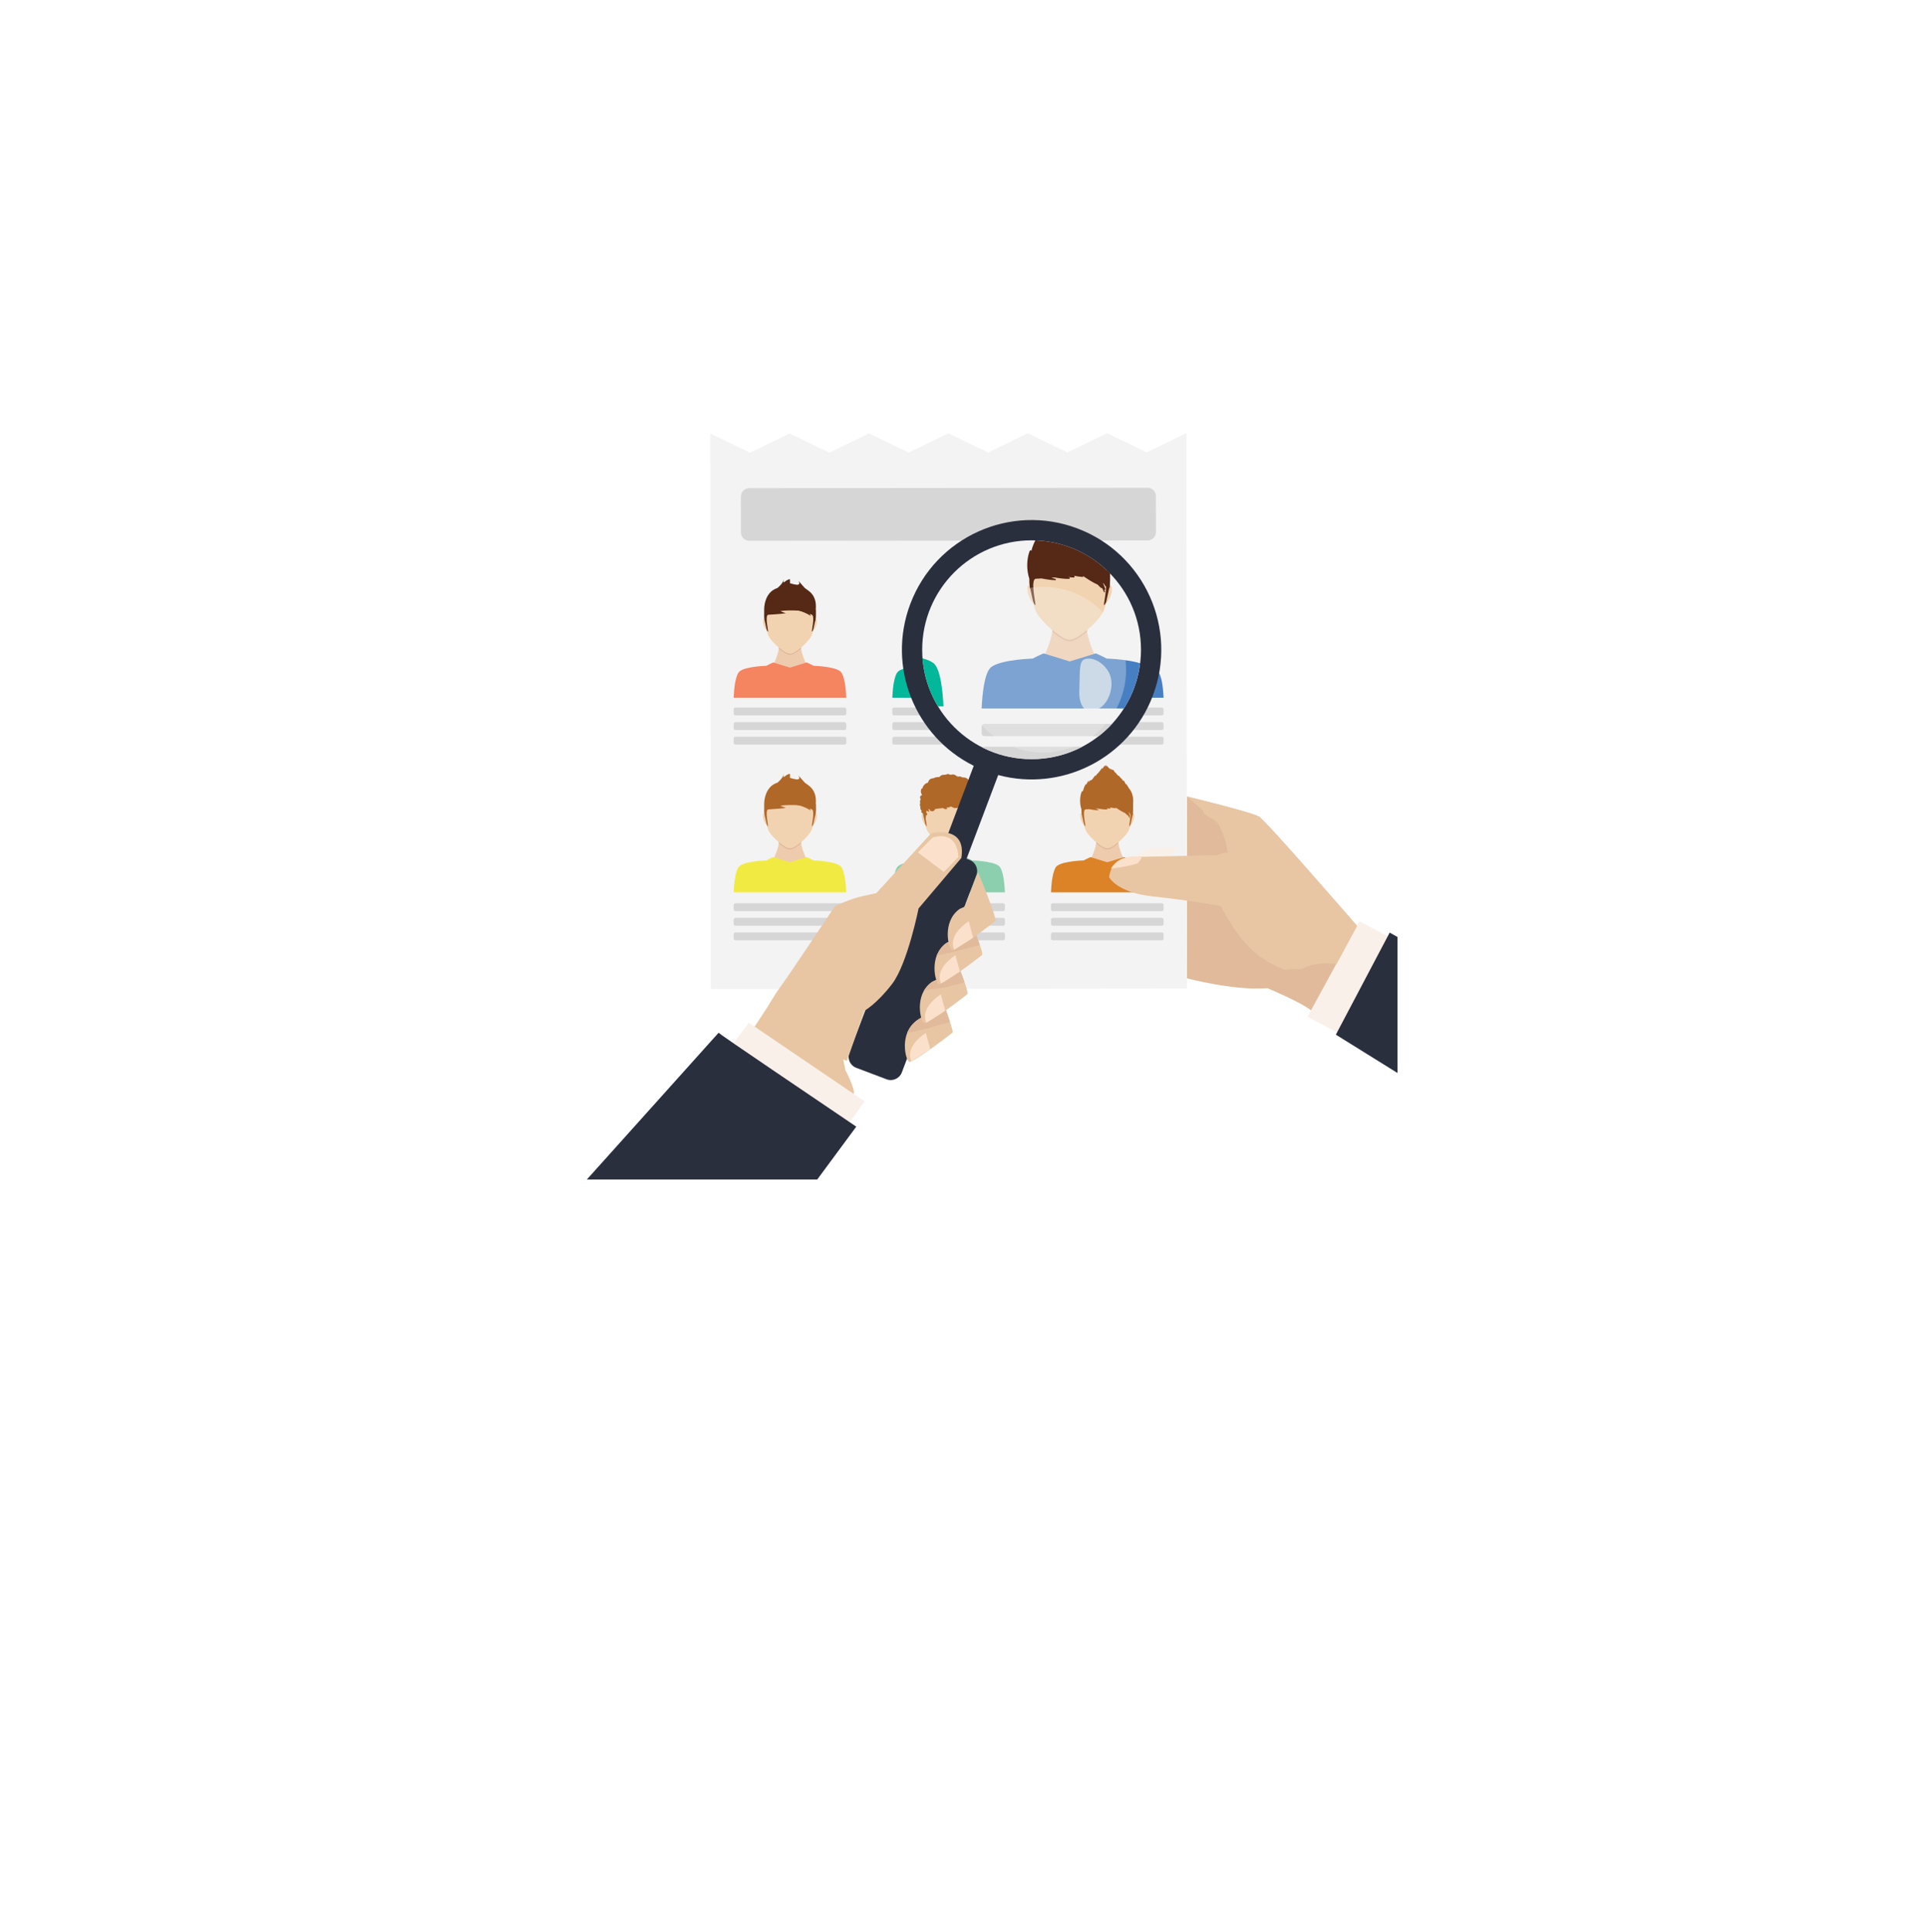 <?xml version="1.0" encoding="UTF-8" standalone="no"?>
<svg
   xmlns:dc="http://purl.org/dc/elements/1.1/"
   xmlns:cc="http://creativecommons.org/ns#"
   xmlns:rdf="http://www.w3.org/1999/02/22-rdf-syntax-ns#"
   xmlns:svg="http://www.w3.org/2000/svg"
   xmlns="http://www.w3.org/2000/svg"
   xmlns:xlink="http://www.w3.org/1999/xlink"
   xmlns:sodipodi="http://sodipodi.sourceforge.net/DTD/sodipodi-0.dtd"
   xmlns:inkscape="http://www.inkscape.org/namespaces/inkscape"
   preserveAspectRatio="xMinYMin meet"
   viewBox="0 0 124.62 124.907"
   enable-background="new 0 0 595.28 841.89"
   id="svg2"
   version="1.1"
   inkscape:version="0.91pre3 r13670"
   sodipodi:docname="descubrimiento-bw.svg">
  <sodipodi:namedview
     pagecolor="#ffffff"
     bordercolor="#666666"
     borderopacity="1"
     objecttolerance="10"
     gridtolerance="10"
     guidetolerance="10"
     inkscape:pageopacity="0"
     inkscape:pageshadow="2"
     inkscape:window-width="1366"
     inkscape:window-height="705"
     id="namedview472"
     showgrid="false"
     inkscape:zoom="1.8894059"
     inkscape:cx="53.047823"
     inkscape:cy="62.453495"
     inkscape:window-x="-8"
     inkscape:window-y="-8"
     inkscape:window-maximized="1"
     inkscape:current-layer="svg2" />
  <title
     id="title4">Disparador exploracion</title>
  <defs
     id="defs6">
    <clipPath
       id="c">
      <use
         height="100%"
         width="100%"
         xlink:href="#a"
         overflow="visible"
         id="use9" />
    </clipPath>
    <clipPath
       id="clipPath11">
      <use
         height="100%"
         width="100%"
         xlink:href="#a"
         overflow="visible"
         id="use13" />
    </clipPath>
    <clipPath
       id="clipPath15">
      <use
         height="100%"
         width="100%"
         xlink:href="#a"
         overflow="visible"
         id="use17" />
    </clipPath>
    <clipPath
       id="d">
      <use
         height="100%"
         width="100%"
         xlink:href="#b"
         overflow="visible"
         id="use20" />
    </clipPath>
    <clipPath
       id="clipPath22">
      <use
         height="100%"
         width="100%"
         xlink:href="#b"
         overflow="visible"
         id="use24" />
    </clipPath>
    <filter
       style="color-interpolation-filters:sRGB;"
       inkscape:label="Greyscale"
       id="filter8534">
      <feColorMatrix
         values="0.21 0.72 0.072 0 0 0.21 0.72 0.072 0 0 0.21 0.72 0.072 0 0 0 0 0 1 0 "
         id="feColorMatrix8536" />
    </filter>
  </defs>
  <g
     id="g26"
     style="filter:url(#filter8534)">
    <g
       transform="matrix(.157 0 0 .157 16.065 -16.188)"
       id="g28">
      <defs
         id="defs30">
        <path
           id="a"
           d="M103.533 219.087H473.32v369.788H103.534z" />
      </defs>
      <clipPath
         id="clipPath33">
        <use
           height="100%"
           width="100%"
           xlink:href="#a"
           overflow="visible"
           id="use35" />
      </clipPath>
      <path
         clip-path="url(#c)"
         d="M575.474 549.508s7.396 7.473 7.165 8.012c-.232.54-5.24 9.014-6.01 9.014-.77 0-4.237-4.622-1.772-8.513l.77-.808-.154-7.704z"
         fill="#e8c6a3"
         id="path37" />
      <path
         clip-path="url(#c)"
         d="M577.555 559.677l2.128 2.796-2.648 3.764s-2.598-1.85.52-6.56z"
         fill="#fbe1cb"
         id="path39" />
      <g
         clip-path="url(#c)"
         id="g41">
        <g
           id="g43">
          <g
             id="g45">
            <path
               d="M456.676 484.442s-37.19-43.014-40.323-44.972c-3.132-1.957-29.753-8.324-29.753-8.324v74.877s19.79 5.216 33.1 4.04c0 0 13.878 5.747 18.184 9.27l18.792-34.89z"
               fill="#e0ba9a"
               id="path47" />
            <g
               id="g49">
              <path
                 fill="#f3f3f3"
                 d="M288.318 281.566l-16.337 7.92-16.35-7.89-16.337 7.92-16.352-7.888-16.335 7.92-16.352-7.89.007 7.905.086 90.168.123 130.684 196.13-.185-.123-130.685-.086-90.167-.006-7.905-16.337 7.92-16.352-7.89-16.336 7.92-16.353-7.888-16.337 7.92z"
                 id="path51" />
              <path
                 d="M370.424 325.677l-164.128.155c-1.874.002-3.408-1.53-3.41-3.403l-.014-14.865c-.002-1.874 1.53-3.408 3.403-3.41L370.403 304c1.874-.002 3.408 1.53 3.41 3.403l.014 14.864c.002 1.874-1.53 3.408-3.403 3.41z"
                 fill="#d7d6d6"
                 id="path53" />
            </g>
            <g
               id="g55">
              <g
                 id="g57">
                <path
                   d="M292.977 369l-4.55 2.727-4.55-2.727c.262 2.39-2.033 7.338-2.033 7.338l6.583 2.676 6.583-2.676s-2.295-4.95-2.033-7.338z"
                   fill="#efcbad"
                   id="path59" />
                <path
                   d="M311.62 390.444c-.144-3.307-.66-9.43-2.503-10.887-1.348-1.065-4.31-1.63-6.813-1.928h-.003c-2.246-.268-4.12-.32-4.12-.32l-1.223-.628-1.64-.747-6.892 2.125-6.893-2.125-1.64.747-1.22.63s-1.876.05-4.123.317h-.004c-2.502.296-5.465.862-6.813 1.927-1.844 1.457-2.36 7.58-2.502 10.887h46.39z"
                   fill="#03b79a"
                   id="path61" />
                <g
                   id="g63">
                  <path
                     d="M288.427 354.148H280.8c-1.858 0-3.268 1.672-2.953 3.502.414 2.404 1.015 5.435 1.642 7.017.807 2.04 4.885 6.054 7.665 7.36.806.38 1.738.38 2.544 0 2.78-1.306 6.857-5.32 7.665-7.36.627-1.582 1.228-4.614 1.642-7.017.315-1.83-1.095-3.502-2.952-3.502h-7.628z"
                     fill="#f2d3b1"
                     id="path65" />
                  <path
                     d="M288.427 354.148c3.18 0 7.705 1.53 9.05 2.14 1.346.612-.244 6.972 0 6.94.246-.03.64-1.12 1.04-1.436.4-.316.535-4.954.535-4.954v-2.69h-10.625z"
                     fill="#552916"
                     id="path67" />
                </g>
                <path
                   d="M293.014 370.212c-.058-.444-.076-.856-.037-1.212l-4.55 2.727-4.55-2.727c.04.355.02.768-.037 1.212 1.13.962 2.308 1.79 3.316 2.264.806.38 1.738.38 2.544 0 1.006-.473 2.183-1.303 3.314-2.264z"
                   fill="#ddb699"
                   id="path69" />
                <g
                   id="g71">
                  <path
                     d="M288.427 354.148H280.8c-1.858 0-3.268 1.672-2.953 3.502.414 2.404 1.015 5.435 1.642 7.017.807 2.04 4.885 6.054 7.665 7.36.806.38 1.738.38 2.544 0 2.78-1.306 6.857-5.32 7.665-7.36.627-1.582 1.228-4.614 1.642-7.017.315-1.83-1.095-3.502-2.952-3.502h-7.628z"
                     fill="#f2d3b1"
                     id="path73" />
                  <path
                     d="M299.72 354.415c-.152.01-.31.128-.297.297.017.23.124.344.09.58-.028.19-.22.292-.396.28-.025 0-.044.007-.066.01v-1.435h-10.623c3.18 0 7.705 1.53 9.05 2.14 1.346.612-.244 6.972 0 6.94.246-.03.64-1.12 1.04-1.436.4-.315.535-4.953.535-4.953v-.534c.544.182 1.144-.098 1.348-.634.182-.48-.056-1.296-.68-1.255z"
                     fill="#552916"
                     id="path75" />
                </g>
                <g
                   fill="#552916"
                   id="g77">
                  <path
                     d="M288.724 354.09h.39-.39z"
                     id="path79" />
                  <path
                     d="M297.05 356.87l-.6-1.235-5.017-1.543h-2.32c1.226.015 2.558.2 3.986.757 3.162 1.234 3.95 2.02 3.95 2.02z"
                     id="path81" />
                </g>
                <path
                   d="M300.213 354.16c.023-.106.035-.212.04-.318.077-.135.1-.3.03-.49-.024-.145-.05-.29-.073-.435.166-.45.215-.97.07-1.438-.082-.27-.24-.52-.44-.735.12-.27.184-.55.163-.8-.065-.746-.485-1.34-1.025-1.643.017-.172-.003-.357-.08-.553-.225-.57-.59-.955-1.03-1.175-.25-.56-.6-1.088-.975-1.518-.015-1.252-1.47-2.092-2.722-1.924-.31-.193-.647-.314-.99-.354-.072-.095-.19-.152-.33-.113-.13.037-.263.088-.396.145-.027.006-.053.015-.08.024-.28-.32-.467-.537-.467-.537s.174.262.282.578l-.027.004c-.04-.005-.077-.012-.116-.014-.278-.35-.664-.65-1.172-.84-.543-.202-1.04-.166-1.47.022-.352-.138-.68-.187-.978-.172v-.24c-.4.026-.778.17-1.116.354-.162-.01-.325-.005-.483.015-.017.002-.03.008-.047.01-.292.008-.582.043-.852.096-.048.01-.088.028-.133.04.034-.275.082-.515.082-.515-.026.178-.076.355-.138.532-.51.146-.89.437-1.14.806-.916-.063-1.76.12-2.48.507-.33-.003-.65.05-.907.147-.715.274-1.148.926-1.282 1.643-.73.147-1.382.606-1.792 1.21-.24.308-.395.67-.46 1.05-.026.045-.046.092-.068.138-.114-.06-.258-.05-.34.1-.36.653-.39 1.498-.016 2.148.052.155.13.304.224.443-.024.025-.05.048-.07.074-.057-.003-.115.002-.175.03-.365.173-.578.543-.583.94-.003.25.128.523.33.688-.228.275-.36.608-.362.992 0 .172.052.38.143.568-.244.455-.255 1.028.066 1.592 0 .002 0 .003-.002.005-.128.555-.022 1.052.4 1.45.028.028.065.044.096.067-.01.012-.024.02-.034.035-.154.236-.133.52.006.76.09.15.335.34.514.248.014.055.024.11.044.163.067 1.393.216 3.602.488 3.816.4.315.795 1.405 1.04 1.436.072.01-.014-.53-.137-1.31.01-.012.026-.02.03-.036.033-.186-.027-.32-.107-.466-.076-.496-.157-1.05-.22-1.608.186-.197.154-.736.123-1.04.233-.034.517-.202.58-.427.066-.247-.132-.345-.262-.51-.183-.23-.23-.368-.124-.657.056-.155.17-.287.26-.424 0-.004.002-.007.004-.01.166.273.422.514.738.477.117-.014.183-.097.164-.215-.046-.28-.265-.5-.38-.756.152-.01.317-.02.508-.03.023.102.06.208.105.314.21.49.846.58 1.295.502.42-.073.72-.43.814-.824.234-.018.462-.085.65-.196l.145-.012c.166.026.335.016.497-.042.785-.07 1.508-.145 2.06-.223.46.386 1.058.58 1.636.34.12-.05.155-.245 0-.28-.057-.012-.113-.028-.17-.042.097-.096.173-.212.213-.34.23.096.488.124.765.05.19-.05.362-.154.494-.288.093-.024.185-.056.274-.095.493.223.976.477 1.482.667.1.038.228.01.322-.05.038.008.073.023.113.03.41.07 1.015-.087 1.387-.405.157.026.312.028.463.006.024.422.243.803.582 1.05.356.26.787.324 1.212.235.128-.027.232-.074.323-.132l.02.015c.358.21.873.212 1.227-.01.15.056.328.075.504.062l.04.056c.007.008.016.015.022.023-.004.017-.012.03-.013.05-.027.42.13.795.396 1.113.023.027.05.055.078.083-.05.197-.056.423-.013.627-.15.255-.218.557-.154.85.026.117.076.237.142.348-.11.143-.184.31-.21.497-.02.134-.007.308.034.476-.122.494.005 1.174.55 1.284.275.056.478-.207.352-.46-.048-.098-.12-.19-.177-.284.105-.035.202-.104.22-.223.034-.25-.078-.438-.125-.676-.007-.037-.01-.086-.007-.137.053.007.108.01.164.003.296-.032.433-.335.236-.57-.147-.173-.34-.344-.403-.537.04-.002.076.004.12-.004.137-.025.23-.2.186-.328-.027-.078-.07-.15-.114-.222.052-.124.018-.247-.063-.33.06-.013.12-.036.173-.08.29.205.678.26 1.01.116.26-.112.49-.36.537-.632.16-.037.31-.11.435-.226.267-.245.388-.812.09-1.07.533-.596.136-1.538-.262-2.135zm-5.827.824c-.003.142.013.28.043.413-.02-.003-.036 0-.054-.004-.232-.058-.41-.485-.417-.727.215.013.413.026.603.04-.098.055-.174.15-.177.278zm1.168.078c-.003.13.013.255.04.378-.09-.108-.23-.17-.372-.113l.102.02c-.034-.008-.067-.01-.1-.013-.085-.13-.144-.278-.17-.44-.01-.072-.042-.122-.082-.16.35.024.63.046.827.06-.126.016-.242.102-.246.268zm1.83.698c-.182-.25-.292-.558-.286-.85.008-.338-.468-.314-.51 0-.037.285-.034.564.018.83-.29-.107-.477-.344-.488-.678-.005-.137-.085-.222-.183-.256l.172.014 1.986-.454c.034.098.075.193.132.277.06.33.123.655.187.978-.007.25-.01.5-.008.75l.01-.002v.016c-.222-.09-.457-.16-.67-.285.023-.05.044-.104.054-.163.017-.1-.042-.198-.15-.2-.09.002-.178.01-.265.023zm.956 1.6c-.104.046-.188.15-.214.27-.023-.01-.046-.024-.07-.036-.034-.037-.08-.065-.13-.08-.028-.02-.057-.035-.08-.055-.11-.1-.194-.222-.248-.356.235.135.495.22.744.204 0 .017-.003.035-.002.053z"
                   fill="#552916"
                   id="path83" />
                <g
                   fill="#f2d3b1"
                   id="g85">
                  <path
                     d="M278.048 358.913s-.732-1.96-.732.173c0 2.134 1.63 3.85 1.63 3.85l-.898-4.023z"
                     id="path87" />
                  <path
                     d="M298.805 358.913s.732-1.96.732.173c0 2.134-1.63 3.85-1.63 3.85l.898-4.023z"
                     id="path89" />
                </g>
              </g>
              <g
                 fill="#d7d6d6"
                 id="g91">
                <path
                   d="M310.89 397.74h-44.928c-.4 0-.73-.327-.73-.73v-1.776c0-.4.33-.73.73-.73h44.928c.4 0 .73.328.73.73v1.777c0 .403-.328.73-.73.73z"
                   id="path93" />
                <path
                   d="M310.89 403.75h-44.928c-.4 0-.73-.328-.73-.73v-1.777c0-.4.33-.73.73-.73h44.928c.4 0 .73.328.73.73v1.777c0 .402-.328.73-.73.73z"
                   id="path95" />
                <path
                   d="M310.89 409.76h-44.928c-.4 0-.73-.33-.73-.73v-1.778c0-.4.33-.73.73-.73h44.928c.4 0 .73.328.73.73v1.777c0 .4-.328.73-.73.73z"
                   id="path97" />
              </g>
            </g>
            <g
               id="g99">
              <g
                 id="g101">
                <path
                   d="M227.624 369l-4.55 2.727-4.55-2.727c.262 2.39-2.033 7.338-2.033 7.338l6.584 2.676 6.583-2.676s-2.295-4.95-2.033-7.338z"
                   fill="#efcbad"
                   id="path103" />
                <path
                   d="M246.266 390.444c-.144-3.307-.66-9.43-2.503-10.887-1.348-1.065-4.31-1.63-6.813-1.928h-.003c-2.247-.268-4.122-.32-4.122-.32l-1.22-.628-1.64-.747-6.893 2.125-6.893-2.125-1.64.747-1.222.63s-1.875.05-4.122.317h-.003c-2.502.296-5.465.862-6.813 1.927-1.844 1.457-2.36 7.58-2.502 10.887h46.388z"
                   fill="#f58461"
                   id="path105" />
                <g
                   id="g107">
                  <path
                     d="M223.073 354.148h-7.628c-1.857 0-3.267 1.672-2.952 3.502.414 2.404 1.015 5.435 1.642 7.017.808 2.04 4.886 6.054 7.666 7.36.807.38 1.74.38 2.545 0 2.78-1.306 6.858-5.32 7.666-7.36.628-1.582 1.23-4.614 1.643-7.017.315-1.83-1.095-3.502-2.952-3.502h-7.627z"
                     fill="#f2d3b1"
                     id="path109" />
                  <path
                     d="M223.073 354.148c3.18 0 7.705 1.53 9.05 2.14 1.346.612-.244 6.972 0 6.94.246-.03.64-1.12 1.04-1.436.4-.316.535-4.954.535-4.954v-2.69h-10.625z"
                     fill="#552916"
                     id="path111" />
                </g>
                <path
                   d="M227.66 370.212c-.057-.444-.075-.856-.036-1.212l-4.55 2.727-4.55-2.727c.04.355.02.768-.037 1.212 1.13.962 2.308 1.79 3.316 2.264.806.38 1.738.38 2.544 0 1.005-.473 2.183-1.303 3.314-2.264z"
                   fill="#ddb699"
                   id="path113" />
                <g
                   id="g115">
                  <path
                     d="M223.073 354.148h-7.628c-1.857 0-3.267 1.672-2.952 3.502.414 2.404 1.015 5.435 1.642 7.017.808 2.04 4.886 6.054 7.666 7.36.807.38 1.74.38 2.545 0 2.78-1.306 6.858-5.32 7.666-7.36.628-1.582 1.23-4.614 1.643-7.017.315-1.83-1.095-3.502-2.952-3.502h-7.627z"
                     fill="#f2d3b1"
                     id="path117" />
                  <path
                     d="M223.073 354.148c3.18 0 7.705 1.53 9.05 2.14 1.346.612-.244 6.972 0 6.94.246-.03.64-1.12 1.04-1.436.4-.316.535-4.954.535-4.954v-2.69h-10.625z"
                     fill="#552916"
                     id="path119" />
                </g>
                <g
                   fill="#552916"
                   id="g121">
                  <path
                     d="M223.37 354.09h.39-.39z"
                     id="path123" />
                  <path
                     d="M231.695 356.87l-.6-1.235-5.016-1.543h-2.32c1.225.015 2.557.2 3.985.757 3.164 1.234 3.95 2.02 3.95 2.02z"
                     id="path125" />
                </g>
                <path
                   d="M229.106 345.183c-.906-.988-2.554-2.883-2.554-2.883s.824 1.236 0 1.565c-.824.33-3.48-.577-3.48-.577v-1.647c-1.254.083-2.286 1.32-2.548 1.32s0-1.32 0-1.32c-.262 1.813-2.614 3.626-2.614 3.626-5.677 1.812-5.46 8.883-5.46 8.883v2.69s.133 4.638.533 4.954c.4.316.795 1.406 1.04 1.437.245.032-1.345-6.328 0-6.94 0 0 5.842-.317 7.377-.654 0 0-1.858-.513-2.197-.884 3.863-.62 11.55.07 11.55.07l2.944-.672c.637-6.606-3.685-7.978-4.59-8.967z"
                   fill="#552916"
                   id="path127" />
                <g
                   fill="#f2d3b1"
                   id="g129">
                  <path
                     d="M212.695 358.913s-.732-1.96-.732.173c0 2.134 1.63 3.85 1.63 3.85l-.898-4.023z"
                     id="path131" />
                  <path
                     d="M233.452 358.913s.732-1.96.732.173c0 2.134-1.63 3.85-1.63 3.85l.898-4.023z"
                     id="path133" />
                </g>
              </g>
              <g
                 fill="#d7d6d6"
                 id="g135">
                <path
                   d="M245.537 397.74H200.61c-.402 0-.73-.327-.73-.73v-1.776c0-.4.328-.73.73-.73h44.927c.4 0 .73.328.73.73v1.777c0 .403-.33.73-.73.73z"
                   id="path137" />
                <path
                   d="M245.537 403.75H200.61c-.402 0-.73-.328-.73-.73v-1.777c0-.4.328-.73.73-.73h44.927c.4 0 .73.328.73.73v1.777c0 .402-.33.73-.73.73z"
                   id="path139" />
                <path
                   d="M245.537 409.76H200.61c-.402 0-.73-.33-.73-.73v-1.778c0-.4.328-.73.73-.73h44.927c.4 0 .73.328.73.73v1.777c0 .4-.33.73-.73.73z"
                   id="path141" />
              </g>
            </g>
            <g
               id="g143">
              <g
                 id="g145">
                <path
                   d="M358.33 369l-4.55 2.727-4.55-2.727c.262 2.39-2.033 7.338-2.033 7.338l6.583 2.676 6.583-2.676s-2.295-4.95-2.033-7.338z"
                   fill="#efcbad"
                   id="path147" />
                <path
                   d="M376.973 390.444c-.144-3.307-.66-9.43-2.503-10.887-1.348-1.065-4.31-1.63-6.813-1.928h-.003c-2.247-.268-4.122-.32-4.122-.32l-1.22-.628-1.64-.747-6.893 2.125-6.894-2.125-1.64.747-1.22.63s-1.876.05-4.123.317h-.003c-2.502.296-5.465.862-6.813 1.927-1.844 1.457-2.36 7.58-2.502 10.887h46.388z"
                   fill="#4780c2"
                   id="path149" />
                <g
                   id="g151">
                  <path
                     d="M353.78 354.148h-7.628c-1.857 0-3.267 1.672-2.952 3.502.414 2.404 1.015 5.435 1.642 7.017.808 2.04 4.886 6.054 7.666 7.36.806.38 1.738.38 2.544 0 2.78-1.306 6.858-5.32 7.666-7.36.627-1.582 1.228-4.614 1.642-7.017.315-1.83-1.095-3.502-2.952-3.502h-7.628z"
                     fill="#f2d3b1"
                     id="path153" />
                  <path
                     d="M353.78 354.148c3.18 0 7.705 1.53 9.05 2.14 1.346.612-.244 6.972 0 6.94.246-.03.64-1.12 1.04-1.436.4-.316.535-4.954.535-4.954v-2.69H353.78z"
                     fill="#552916"
                     id="path155" />
                </g>
                <path
                   d="M358.368 370.212c-.058-.444-.076-.856-.037-1.212l-4.55 2.727-4.55-2.727c.04.355.02.768-.037 1.212 1.13.962 2.308 1.79 3.316 2.264.805.38 1.737.38 2.543 0 1.006-.473 2.184-1.303 3.315-2.264z"
                   fill="#ddb699"
                   id="path157" />
                <g
                   id="g159">
                  <path
                     d="M353.78 354.148h-7.628c-1.857 0-3.267 1.672-2.952 3.502.414 2.404 1.015 5.435 1.642 7.017.808 2.04 4.886 6.054 7.666 7.36.806.38 1.738.38 2.544 0 2.78-1.306 6.858-5.32 7.666-7.36.627-1.582 1.228-4.614 1.642-7.017.315-1.83-1.095-3.502-2.952-3.502h-7.628z"
                     fill="#f2d3b1"
                     id="path161" />
                  <path
                     d="M353.78 354.148c3.18 0 7.705 1.53 9.05 2.14 1.346.612-.244 6.972 0 6.94.246-.03.64-1.12 1.04-1.436.4-.316.535-4.954.535-4.954v-2.69H353.78z"
                     fill="#552916"
                     id="path163" />
                </g>
                <g
                   fill="#552916"
                   id="g165">
                  <path
                     d="M354.077 354.09h.39-.39z"
                     id="path167" />
                  <path
                     d="M362.402 356.87l-.6-1.235-5.016-1.543h-2.32c1.226.015 2.558.2 3.986.757 3.164 1.234 3.95 2.02 3.95 2.02z"
                     id="path169" />
                </g>
                <path
                   d="M364.404 354.148c.32-3.31-.606-5.3-1.723-6.59-.298-.554-.637-1.088-.988-1.593-.067-.096-.197-.09-.268-.026l-.14-.22c-.17-.39-.353-.775-.57-1.146-.046-.077-.127-.077-.186-.04-.01-.018-.022-.035-.033-.053-.065-.105-.194-.08-.25-.004-.045-.06-.086-.12-.132-.177-.13-.25-.27-.49-.43-.72-.058-.082-.148-.084-.215-.043-.08-.092-.164-.182-.247-.273-.227-.305-.465-.6-.73-.87-.08-.08-.213-.055-.28.02-.172-.214-.342-.43-.508-.645-.026-.035-.06-.048-.096-.05-.15-.214-.296-.43-.45-.64-.07-.096-.196-.067-.24.01-.154-.358-.34-.686-.556-.956-.034-.043-.084-.055-.135-.054l-.054-.093c-.074-.133-.27-.015-.202.118.017.034.034.07.052.103 0 .002-.004.004-.004.006l-.18-.33c-.077-.138-.265-.017-.207.12.055.132.114.267.17.4-.098-.172-.2-.345-.29-.513-.025-.05-.067-.06-.107-.055-.068-.11-.137-.22-.202-.33-.09-.15-.31-.017-.233.138.068.136.136.275.203.416-.18-.222-.366-.438-.554-.65-.005-.04-.008-.082-.014-.122-.02-.147-.182-.18-.3-.126l-.347-.496-.006-.005c-.027-.065-.083-.1-.146-.103-.05-.07-.1-.138-.147-.207-.062-.09-.185-.04-.195.042-.038.01-.073.037-.096.088-.016.034-.028.07-.043.105-.03.024-.055.055-.07.094-.005.016-.008.034-.014.05.008-.054.023-.108.03-.164.01-.09-.03-.15-.092-.18.04-.086.082-.17.117-.258.03-.073-.08-.132-.13-.076-.072.082-.137.17-.204.257-.02-.03-.056-.047-.087-.012-.044.05-.083.104-.124.155.03-.068-.055-.144-.112-.083-.247.266-.46.568-.662.878-.002 0-.003 0-.005.002-.155.154-.3.32-.443.49.046-.096.095-.19.136-.286.052-.12-.095-.206-.175-.102-.324.425-.62.88-.905 1.342-.025-.043-.09-.06-.127-.005-.16.227-.31.463-.46.7-.07-.012-.14.003-.193.06-.25.26-.475.547-.685.847-.018.01-.035.02-.05.038-.113.12-.216.247-.325.37.046-.085.098-.165.143-.25.043-.08-.07-.176-.13-.1-.302.38-.587.77-.864 1.17-.144.166-.28.343-.418.515-.03-.007-.06-.006-.086.02-.103.104-.197.215-.295.323-.028-.128-.226-.2-.327-.093-.286.302-.538.636-.767.99.06-.21.116-.417.165-.623.033-.14-.156-.222-.23-.097-.283.47-.537.978-.772 1.5-.058-.14-.263-.203-.356-.035-.5.9-.88 1.923-1.153 2.99l.003-.036c.02-.254-.333-.26-.41-.057-.85 2.208-.875 5.062-.095 7.41v.51s.134 4.637.534 4.953c.4.316.795 1.406 1.04 1.437.245.03-1.345-6.33 0-6.94 0 0 .674-.038 1.624-.1 1.203.24 2.413.435 3.636.467.203.005.227-.28.046-.34-.364-.12-.733-.22-1.104-.313.296-.024.59-.05.873-.076 1.268.23 2.543.407 3.806.392.24-.003.28-.34.056-.41-.115-.038-.233-.07-.35-.104.51.09 1.018.15 1.524.16.228.006.347-.35.122-.45-.042-.02-.087-.033-.13-.05.775.155 1.553.282 2.336.346.145.012.187-.136.134-.24 1.242.816 2.512 1.664 3.845 2.252.28.295.564.588.87.862.09.078.215.074.303.02.18.35.353.712.508 1.087.057.138.244.087.223-.06-.037-.254-.092-.502-.16-.744.025.04.045.08.07.118.075.112.27.043.225-.095-.172-.528-.394-1.04-.63-1.547.043.02.092.02.134-.003.23.374.47.736.753 1.052.026.03.06.037.096.035.09.18.322.067.342-.094.148-1.207-.788-2.414-1.67-3.13-.144-.115-.318-.06-.407.053-.017.003-.035.008-.052.017-.123-.194-.248-.387-.372-.58l.08.008 2.948-.677zm-3.01 1.738c-.01.02-.015.043-.018.066-.377-.46-.822-.876-1.322-1.24l.68.05c.218.373.435.75.66 1.124z"
                   fill="#552916"
                   id="path171" />
                <g
                   fill="#f2d3b1"
                   id="g173">
                  <path
                     d="M343.402 358.913s-.732-1.96-.732.173c0 2.134 1.63 3.85 1.63 3.85l-.898-4.023z"
                     id="path175" />
                  <path
                     d="M364.158 358.913s.732-1.96.732.173c0 2.134-1.63 3.85-1.63 3.85l.898-4.023z"
                     id="path177" />
                </g>
              </g>
              <g
                 fill="#d7d6d6"
                 id="g179">
                <path
                   d="M376.244 397.74h-44.928c-.4 0-.73-.327-.73-.73v-1.776c0-.4.328-.73.73-.73h44.928c.4 0 .73.328.73.73v1.777c0 .403-.33.73-.73.73z"
                   id="path181" />
                <path
                   d="M376.244 403.75h-44.928c-.4 0-.73-.328-.73-.73v-1.777c0-.4.328-.73.73-.73h44.928c.4 0 .73.328.73.73v1.777c0 .402-.33.73-.73.73z"
                   id="path183" />
                <path
                   d="M376.244 409.76h-44.928c-.4 0-.73-.33-.73-.73v-1.778c0-.4.328-.73.73-.73h44.928c.4 0 .73.328.73.73v1.777c0 .4-.33.73-.73.73z"
                   id="path185" />
              </g>
            </g>
            <g
               id="g187">
              <g
                 id="g189">
                <path
                   d="M358.33 449.16l-4.55 2.726-4.55-2.727c.262 2.388-2.033 7.337-2.033 7.337l6.583 2.676 6.583-2.676s-2.295-4.95-2.033-7.338z"
                   fill="#efcbad"
                   id="path191" />
                <path
                   d="M376.973 470.603c-.144-3.307-.66-9.43-2.503-10.887-1.348-1.065-4.31-1.63-6.813-1.928h-.003c-2.247-.267-4.122-.318-4.122-.318l-1.22-.63-1.64-.746-6.893 2.125-6.894-2.126-1.64.747-1.22.63s-1.876.05-4.123.318h-.003c-2.502.297-5.465.863-6.813 1.928-1.844 1.457-2.36 7.58-2.502 10.887h46.388z"
                   fill="#dc8227"
                   id="path193" />
                <g
                   id="g195">
                  <path
                     d="M353.78 434.307h-7.628c-1.857 0-3.267 1.672-2.952 3.502.414 2.403 1.015 5.434 1.642 7.016.808 2.04 4.886 6.054 7.666 7.36.806.38 1.738.38 2.544 0 2.78-1.306 6.858-5.32 7.666-7.36.627-1.582 1.228-4.613 1.642-7.017.315-1.83-1.095-3.503-2.952-3.503h-7.628z"
                     fill="#f2d3b1"
                     id="path197" />
                  <path
                     d="M353.78 434.307c3.18 0 7.705 1.53 9.05 2.14 1.346.612-.244 6.972 0 6.94.246-.03.64-1.12 1.04-1.436.4-.315.535-4.953.535-4.953v-2.69H353.78z"
                     fill="#552916"
                     id="path199" />
                </g>
                <path
                   d="M358.368 450.37c-.058-.444-.076-.856-.037-1.212l-4.55 2.727-4.55-2.727c.04.355.022.768-.036 1.212 1.13.962 2.308 1.79 3.316 2.264.806.38 1.738.38 2.544 0 1.005-.473 2.183-1.302 3.314-2.264z"
                   fill="#ddb699"
                   id="path201" />
                <g
                   id="g203">
                  <path
                     d="M353.78 434.307h-7.628c-1.857 0-3.267 1.672-2.952 3.502.414 2.403 1.015 5.434 1.642 7.016.808 2.04 4.886 6.054 7.666 7.36.806.38 1.738.38 2.544 0 2.78-1.306 6.858-5.32 7.666-7.36.627-1.582 1.228-4.613 1.642-7.017.315-1.83-1.095-3.503-2.952-3.503h-7.628z"
                     fill="#f2d3b1"
                     id="path205" />
                  <path
                     d="M353.78 434.307c3.18 0 7.705 1.53 9.05 2.14 1.346.612-.244 6.972 0 6.94.246-.03.64-1.12 1.04-1.436.4-.315.535-4.953.535-4.953v-2.69H353.78z"
                     fill="#b06828"
                     id="path207" />
                </g>
                <g
                   fill="#b06828"
                   id="g209">
                  <path
                     d="M354.077 434.25h.39c-.13-.002-.26-.002-.39 0z"
                     id="path211" />
                  <path
                     d="M362.402 437.03l-.6-1.236-5.016-1.543h-2.32c1.226.016 2.558.2 3.986.757 3.164 1.235 3.95 2.022 3.95 2.022z"
                     id="path213" />
                </g>
                <path
                   d="M364.404 434.307c.32-3.31-.606-5.3-1.723-6.59-.298-.554-.637-1.088-.988-1.593-.067-.096-.197-.09-.268-.026l-.14-.218c-.17-.39-.353-.776-.57-1.147-.046-.077-.127-.077-.186-.04-.01-.018-.022-.035-.033-.053-.065-.106-.194-.08-.25-.005-.045-.06-.086-.12-.132-.177-.13-.248-.27-.49-.43-.718-.058-.083-.148-.085-.215-.045-.08-.092-.164-.182-.247-.273-.227-.305-.465-.6-.73-.87-.08-.08-.213-.055-.28.02-.172-.214-.342-.43-.508-.645-.026-.034-.06-.047-.096-.05-.15-.213-.296-.43-.45-.64-.07-.095-.196-.066-.24.01-.154-.357-.34-.685-.556-.955-.034-.043-.084-.055-.135-.054l-.054-.093c-.074-.132-.27-.015-.202.118.017.034.034.07.052.103 0 .002-.004.004-.004.007l-.18-.33c-.077-.138-.265-.017-.207.12.055.132.114.267.17.4-.098-.172-.2-.345-.29-.513-.025-.05-.067-.06-.107-.056-.068-.11-.137-.22-.202-.33-.09-.15-.31-.017-.233.138.068.136.136.275.203.416-.18-.22-.366-.437-.554-.65-.005-.04-.008-.08-.014-.12-.02-.148-.182-.18-.3-.127l-.347-.495-.006-.005c-.027-.066-.083-.102-.146-.104-.05-.07-.1-.138-.147-.207-.062-.09-.185-.04-.195.04-.038.012-.073.038-.096.09-.016.033-.028.07-.043.104-.03.024-.055.055-.07.094-.005.017-.008.035-.014.052.008-.055.023-.11.03-.165.01-.09-.03-.15-.092-.18.04-.086.082-.17.117-.258.03-.073-.08-.132-.13-.076-.072.083-.137.17-.204.258-.02-.03-.056-.046-.087-.01-.044.05-.083.103-.124.154.03-.068-.055-.145-.112-.083-.247.265-.46.567-.662.877-.002 0-.003 0-.005.002-.155.153-.3.32-.443.488.046-.095.095-.19.136-.285.052-.12-.095-.206-.175-.102-.324.426-.62.88-.905 1.343-.025-.043-.09-.06-.127-.005-.16.228-.31.464-.46.7-.07-.01-.14.004-.193.06-.25.262-.475.548-.685.848-.018.01-.035.02-.05.038-.113.12-.216.247-.325.37.046-.085.098-.165.143-.25.043-.08-.07-.176-.13-.1-.302.38-.587.77-.864 1.17-.144.166-.28.343-.418.515-.03-.008-.06-.007-.086.02-.103.103-.197.214-.295.322-.028-.128-.226-.2-.327-.093-.286.3-.538.635-.767.988.06-.208.116-.416.165-.622.033-.14-.156-.222-.23-.097-.283.47-.537.977-.772 1.5-.058-.142-.263-.204-.356-.037-.5.9-.88 1.923-1.153 2.99l.003-.036c.02-.253-.333-.26-.41-.056-.85 2.21-.875 5.063-.095 7.41v.51s.134 4.638.534 4.954c.4.316.795 1.406 1.04 1.437.245.032-1.345-6.328 0-6.94 0 0 .674-.037 1.624-.098 1.203.238 2.413.434 3.636.466.203.005.227-.28.046-.34-.364-.12-.733-.22-1.104-.313.296-.024.59-.05.873-.076 1.268.227 2.543.405 3.806.39.24-.003.28-.34.056-.41-.115-.038-.233-.07-.35-.104.51.09 1.018.15 1.524.16.228.006.347-.35.122-.45-.042-.02-.087-.033-.13-.05.775.155 1.553.282 2.336.346.145.012.187-.136.134-.24 1.242.816 2.512 1.664 3.845 2.252.28.295.564.588.87.862.09.078.215.074.303.02.18.35.353.712.508 1.087.057.138.244.087.223-.06-.037-.254-.092-.502-.16-.744.025.037.045.078.07.116.075.112.27.043.225-.095-.172-.527-.394-1.04-.63-1.546.043.02.092.02.134-.003.23.375.47.737.753 1.053.026.03.06.037.096.035.09.18.322.067.342-.094.148-1.207-.788-2.414-1.67-3.13-.144-.115-.318-.058-.407.053-.017.004-.035.01-.052.018-.123-.194-.248-.387-.372-.58l.08.008 2.948-.676zm-3.01 1.738c-.01.02-.015.043-.018.066-.377-.458-.822-.875-1.322-1.238.26.018.486.034.68.05.218.372.435.75.66 1.123z"
                   fill="#b06828"
                   id="path215" />
                <g
                   fill="#f2d3b1"
                   id="g217">
                  <path
                     d="M343.402 439.07s-.732-1.96-.732.174 1.63 3.85 1.63 3.85l-.898-4.023z"
                     id="path219" />
                  <path
                     d="M364.158 439.07s.732-1.96.732.174-1.63 3.85-1.63 3.85l.898-4.023z"
                     id="path221" />
                </g>
              </g>
              <g
                 fill="#d7d6d6"
                 id="g223">
                <path
                   d="M376.244 478.343h-44.928c-.4 0-.73-.328-.73-.73v-1.776c0-.4.328-.73.73-.73h44.928c.4 0 .73.328.73.73v1.777c0 .4-.33.73-.73.73z"
                   id="path225" />
                <path
                   d="M376.244 484.352h-44.928c-.4 0-.73-.328-.73-.73v-1.776c0-.4.328-.73.73-.73h44.928c.4 0 .73.328.73.73v1.777c0 .4-.33.73-.73.73z"
                   id="path227" />
                <path
                   d="M376.244 490.36h-44.928c-.4 0-.73-.327-.73-.728v-1.777c0-.4.328-.73.73-.73h44.928c.4 0 .73.328.73.73v1.777c0 .4-.33.73-.73.73z"
                   id="path229" />
              </g>
            </g>
            <g
               id="g231">
              <g
                 id="g233">
                <path
                   d="M292.977 449.16l-4.55 2.726-4.55-2.727c.262 2.388-2.033 7.337-2.033 7.337l6.583 2.676 6.583-2.676s-2.295-4.95-2.033-7.338z"
                   fill="#efcbad"
                   id="path235" />
                <path
                   d="M311.62 470.603c-.144-3.307-.66-9.43-2.503-10.887-1.348-1.065-4.31-1.63-6.813-1.928h-.003c-2.246-.267-4.12-.318-4.12-.318l-1.223-.63-1.64-.746-6.892 2.125-6.893-2.126-1.64.747-1.22.63s-1.876.05-4.123.318h-.004c-2.502.297-5.465.863-6.813 1.928-1.844 1.457-2.36 7.58-2.502 10.887h46.39z"
                   fill="#8ccfaf"
                   id="path237" />
                <g
                   id="g239">
                  <path
                     d="M288.427 434.307H280.8c-1.858 0-3.268 1.672-2.953 3.502.414 2.403 1.015 5.434 1.642 7.016.807 2.04 4.885 6.054 7.665 7.36.806.38 1.738.38 2.544 0 2.78-1.306 6.857-5.32 7.665-7.36.627-1.582 1.228-4.613 1.642-7.017.315-1.83-1.095-3.503-2.952-3.503h-7.628z"
                     fill="#f2d3b1"
                     id="path241" />
                  <path
                     d="M288.427 434.307c3.18 0 7.705 1.53 9.05 2.14 1.346.612-.244 6.972 0 6.94.246-.03.64-1.12 1.04-1.436.4-.315.535-4.953.535-4.953v-2.69h-10.625z"
                     fill="#552916"
                     id="path243" />
                </g>
                <path
                   d="M293.014 450.37c-.058-.444-.076-.856-.037-1.212l-4.55 2.727-4.55-2.727c.04.355.02.768-.037 1.212 1.13.962 2.308 1.79 3.316 2.264.806.38 1.738.38 2.544 0 1.006-.473 2.183-1.302 3.314-2.264z"
                   fill="#ddb699"
                   id="path245" />
                <g
                   id="g247">
                  <path
                     d="M288.427 434.307H280.8c-1.858 0-3.268 1.672-2.953 3.502.414 2.403 1.015 5.434 1.642 7.016.807 2.04 4.885 6.054 7.665 7.36.806.38 1.738.38 2.544 0 2.78-1.306 6.857-5.32 7.665-7.36.627-1.582 1.228-4.613 1.642-7.017.315-1.83-1.095-3.503-2.952-3.503h-7.628z"
                     fill="#f2d3b1"
                     id="path249" />
                  <path
                     d="M299.72 434.574c-.152.01-.31.128-.297.297.017.233.124.345.09.58-.027.19-.22.293-.396.283-.025 0-.044.006-.066.008v-1.433h-10.623c3.18 0 7.705 1.53 9.05 2.14 1.346.612-.244 6.972 0 6.94.246-.03.64-1.12 1.04-1.436.4-.315.535-4.953.535-4.953v-.533c.544.182 1.144-.098 1.348-.634.182-.48-.056-1.297-.68-1.256z"
                     fill="#b06828"
                     id="path251" />
                </g>
                <g
                   id="g253">
                  <path
                     d="M288.724 434.25h.39c-.13-.002-.262-.002-.39 0z"
                     fill="#552916"
                     id="path255" />
                  <path
                     d="M297.05 437.03l-.6-1.236-5.017-1.543h-2.32c1.226.016 2.558.2 3.986.757 3.162 1.235 3.95 2.022 3.95 2.022z"
                     fill="#b06828"
                     id="path257" />
                </g>
                <path
                   d="M300.213 434.317c.023-.105.035-.21.04-.317.077-.135.1-.3.03-.49-.024-.145-.05-.29-.073-.435.166-.45.215-.97.07-1.438-.082-.268-.24-.518-.44-.734.12-.27.184-.55.163-.8-.065-.746-.485-1.34-1.025-1.643.017-.172-.003-.357-.08-.553-.225-.568-.59-.954-1.03-1.174-.25-.56-.6-1.088-.975-1.518-.015-1.252-1.47-2.092-2.722-1.924-.31-.192-.647-.313-.99-.353-.072-.094-.19-.15-.33-.11-.13.036-.263.087-.396.144-.027.007-.053.016-.08.025-.28-.32-.467-.537-.467-.537s.174.263.282.58c-.01 0-.02.002-.027.003-.04-.004-.076-.01-.116-.013-.278-.35-.664-.65-1.172-.84-.543-.202-1.04-.166-1.47.022-.352-.14-.68-.188-.978-.173v-.24c-.4.026-.778.17-1.116.354-.162-.008-.325-.004-.483.016-.017.002-.03.008-.047.01-.292.008-.582.043-.852.096-.048.01-.088.028-.133.04.034-.275.082-.515.082-.515-.026.178-.076.355-.138.532-.51.145-.89.436-1.14.805-.916-.063-1.76.12-2.48.507-.33-.003-.65.05-.907.147-.715.273-1.148.925-1.282 1.642-.73.147-1.382.606-1.792 1.21-.24.308-.395.67-.46 1.05-.026.045-.046.092-.068.138-.114-.06-.258-.05-.34.1-.36.652-.39 1.497-.016 2.147.052.156.13.304.224.443-.024.024-.05.047-.07.073-.057-.003-.115.002-.175.03-.365.173-.578.543-.583.94-.003.25.128.523.33.688-.228.275-.36.61-.362.993 0 .172.052.38.143.568-.244.456-.255 1.03.066 1.593 0 .002 0 .003-.002.005-.128.556-.022 1.053.4 1.452.028.027.065.043.096.066-.01.012-.024.02-.034.035-.154.237-.133.522.006.76.09.152.335.34.514.25.014.054.024.11.044.162.067 1.393.216 3.602.488 3.816.4.316.795 1.406 1.04 1.437.072.01-.014-.53-.137-1.31.01-.012.026-.02.03-.036.033-.187-.027-.32-.107-.467-.076-.496-.157-1.05-.22-1.608.186-.197.154-.736.123-1.04.233-.034.517-.202.58-.427.066-.245-.132-.344-.262-.508-.183-.23-.23-.37-.124-.658.056-.155.17-.287.26-.424 0-.003.002-.006.004-.01.166.274.422.515.738.478.117-.014.183-.097.164-.215-.046-.278-.265-.5-.38-.755.152-.01.317-.02.51-.03.022.102.06.208.104.314.21.488.847.58 1.296.5.42-.072.72-.43.814-.823.235-.018.463-.085.65-.196l.146-.01c.166.025.335.015.497-.043.785-.07 1.508-.145 2.06-.223.46.386 1.058.58 1.636.34.118-.05.154-.244 0-.28-.058-.012-.114-.028-.17-.042.096-.096.172-.212.212-.34.228.096.487.124.764.05.19-.05.362-.154.494-.288.094-.024.186-.056.275-.095.493.222.976.476 1.482.666.1.038.228.01.322-.05.037.008.072.023.112.03.41.07 1.014-.087 1.386-.405.157.027.312.03.463.007.025.422.244.803.583 1.05.356.26.787.323 1.212.235.128-.027.232-.074.323-.132l.02.014c.358.212.873.212 1.227-.01.15.056.328.075.504.062.013.02.025.038.04.056.006.008.015.015.02.023-.003.017-.01.03-.012.05-.027.42.13.795.396 1.113.023.028.05.056.078.084-.05.197-.057.423-.014.627-.15.254-.218.556-.154.848.026.118.076.238.142.35-.11.142-.184.31-.21.496-.02.134-.007.308.034.476-.12.493.006 1.173.55 1.283.276.056.48-.207.353-.46-.048-.098-.12-.19-.177-.284.105-.036.202-.105.22-.224.034-.25-.078-.438-.125-.676-.006-.038-.008-.087-.006-.138.053.007.108.01.164.003.296-.032.433-.336.236-.57-.147-.173-.34-.344-.403-.537.04 0 .077.005.12-.003.138-.025.23-.2.187-.328-.027-.078-.07-.15-.114-.222.052-.124.018-.247-.063-.33.06-.013.12-.036.174-.08.29.205.678.26 1.01.116.26-.11.49-.36.537-.63.16-.038.31-.112.436-.227.267-.245.388-.812.09-1.07.532-.596.135-1.538-.263-2.136zm-5.827.826c-.003.142.013.28.043.413-.02-.003-.036 0-.054-.004-.232-.058-.41-.486-.417-.727.215.013.413.026.603.04-.098.055-.174.15-.177.278zm1.168.078c-.003.13.013.256.04.38-.09-.11-.23-.172-.372-.114l.102.02c-.034-.008-.067-.01-.1-.013-.085-.13-.144-.278-.17-.44-.01-.072-.042-.122-.082-.16.35.024.63.046.827.062-.126.014-.242.1-.246.266zm1.83.7c-.182-.25-.292-.56-.286-.85.008-.34-.468-.315-.51 0-.037.284-.034.563.018.83-.29-.108-.477-.345-.488-.68-.005-.136-.085-.22-.183-.255l.172.015 1.986-.454c.034.098.075.193.132.277.06.33.122.655.187.978-.007.25-.01.5-.008.75l.01-.002v.016c-.222-.09-.457-.16-.67-.285.023-.05.044-.104.054-.163.017-.1-.042-.198-.15-.2-.09 0-.178.01-.265.022zm.956 1.6c-.104.045-.188.15-.214.27l-.07-.037c-.034-.037-.08-.065-.13-.08-.028-.02-.057-.035-.08-.055-.11-.1-.194-.22-.248-.355.235.135.495.22.744.204 0 .017-.003.035-.002.053z"
                   fill="#b06828"
                   id="path259" />
                <g
                   fill="#f2d3b1"
                   id="g261">
                  <path
                     d="M278.048 439.07s-.732-1.96-.732.174 1.63 3.85 1.63 3.85l-.898-4.023z"
                     id="path263" />
                  <path
                     d="M298.805 439.07s.732-1.96.732.174-1.63 3.85-1.63 3.85l.898-4.023z"
                     id="path265" />
                </g>
              </g>
              <g
                 fill="#d7d6d6"
                 id="g267">
                <path
                   d="M310.89 478.343h-44.928c-.4 0-.73-.328-.73-.73v-1.776c0-.4.33-.73.73-.73h44.928c.4 0 .73.328.73.73v1.777c0 .4-.328.73-.73.73z"
                   id="path269" />
                <path
                   d="M310.89 484.352h-44.928c-.4 0-.73-.328-.73-.73v-1.776c0-.4.33-.73.73-.73h44.928c.4 0 .73.328.73.73v1.777c0 .4-.328.73-.73.73z"
                   id="path271" />
                <path
                   d="M310.89 490.36h-44.928c-.4 0-.73-.327-.73-.728v-1.777c0-.4.33-.73.73-.73h44.928c.4 0 .73.328.73.73v1.777c0 .4-.328.73-.73.73z"
                   id="path273" />
              </g>
            </g>
            <g
               id="g275">
              <g
                 id="g277">
                <path
                   d="M227.624 449.16l-4.55 2.726-4.55-2.727c.262 2.388-2.033 7.337-2.033 7.337l6.584 2.676 6.583-2.676s-2.295-4.95-2.033-7.338z"
                   fill="#efcbad"
                   id="path279" />
                <path
                   d="M246.266 470.603c-.144-3.307-.66-9.43-2.503-10.887-1.348-1.065-4.31-1.63-6.813-1.928h-.003c-2.247-.267-4.122-.318-4.122-.318l-1.22-.63-1.64-.746-6.893 2.125-6.893-2.126-1.64.747-1.222.63s-1.875.05-4.122.318h-.003c-2.502.297-5.465.863-6.813 1.928-1.844 1.457-2.36 7.58-2.502 10.887h46.388z"
                   fill="#f1ea43"
                   id="path281" />
                <g
                   id="g283">
                  <path
                     d="M223.073 434.307h-7.628c-1.857 0-3.267 1.672-2.952 3.502.414 2.403 1.015 5.434 1.642 7.016.808 2.04 4.886 6.054 7.666 7.36.807.38 1.74.38 2.545 0 2.78-1.306 6.858-5.32 7.666-7.36.628-1.582 1.23-4.613 1.643-7.017.315-1.83-1.095-3.503-2.952-3.503h-7.627z"
                     fill="#f2d3b1"
                     id="path285" />
                  <path
                     d="M223.073 434.307c3.18 0 7.705 1.53 9.05 2.14 1.346.612-.244 6.972 0 6.94.246-.03.64-1.12 1.04-1.436.4-.315.535-4.953.535-4.953v-2.69h-10.625z"
                     fill="#552916"
                     id="path287" />
                </g>
                <path
                   d="M227.66 450.37c-.057-.444-.075-.856-.036-1.212l-4.55 2.727-4.55-2.727c.04.355.02.768-.037 1.212 1.13.962 2.308 1.79 3.316 2.264.806.38 1.738.38 2.544 0 1.005-.473 2.183-1.302 3.314-2.264z"
                   fill="#ddb699"
                   id="path289" />
                <g
                   id="g291">
                  <path
                     d="M223.073 434.307h-7.628c-1.857 0-3.267 1.672-2.952 3.502.414 2.403 1.015 5.434 1.642 7.016.808 2.04 4.886 6.054 7.666 7.36.807.38 1.74.38 2.545 0 2.78-1.306 6.858-5.32 7.666-7.36.628-1.582 1.23-4.613 1.643-7.017.315-1.83-1.095-3.503-2.952-3.503h-7.627z"
                     fill="#f2d3b1"
                     id="path293" />
                  <path
                     d="M223.073 434.307c3.18 0 7.705 1.53 9.05 2.14 1.346.612-.244 6.972 0 6.94.246-.03.64-1.12 1.04-1.436.4-.315.535-4.953.535-4.953v-2.69h-10.625z"
                     fill="#b06828"
                     id="path295" />
                </g>
                <g
                   id="g297">
                  <path
                     d="M223.37 434.25h.39c-.13-.002-.26-.002-.39 0z"
                     fill="#552916"
                     id="path299" />
                  <path
                     d="M231.695 437.03l-.6-1.236-5.016-1.543h-2.32c1.225.016 2.557.2 3.985.757 3.164 1.235 3.95 2.022 3.95 2.022z"
                     fill="#b06828"
                     id="path301" />
                </g>
                <path
                   d="M229.106 425.342c-.906-.99-2.554-2.883-2.554-2.883s.824 1.235 0 1.564c-.824.33-3.48-.577-3.48-.577V421.8c-1.254.082-2.286 1.318-2.548 1.318s0-1.318 0-1.318c-.262 1.812-2.614 3.625-2.614 3.625-5.677 1.812-5.46 8.883-5.46 8.883v2.69s.133 4.64.533 4.955c.4.316.795 1.406 1.04 1.437.245.03-1.345-6.33 0-6.94 0 0 5.842-.318 7.377-.655 0 0-1.858-.513-2.197-.884 3.863-.62 11.55.07 11.55.07l2.944-.672c.637-6.605-3.685-7.978-4.59-8.966z"
                   fill="#b06828"
                   id="path303" />
                <g
                   fill="#f2d3b1"
                   id="g305">
                  <path
                     d="M212.695 439.07s-.732-1.96-.732.174 1.63 3.85 1.63 3.85l-.898-4.023z"
                     id="path307" />
                  <path
                     d="M233.452 439.07s.732-1.96.732.174-1.63 3.85-1.63 3.85l.898-4.023z"
                     id="path309" />
                </g>
              </g>
              <g
                 fill="#d7d6d6"
                 id="g311">
                <path
                   d="M245.537 478.343H200.61c-.402 0-.73-.328-.73-.73v-1.776c0-.4.328-.73.73-.73h44.927c.4 0 .73.328.73.73v1.777c0 .4-.33.73-.73.73z"
                   id="path313" />
                <path
                   d="M245.537 484.352H200.61c-.402 0-.73-.328-.73-.73v-1.776c0-.4.328-.73.73-.73h44.927c.4 0 .73.328.73.73v1.777c0 .4-.33.73-.73.73z"
                   id="path315" />
                <path
                   d="M245.537 490.36H200.61c-.402 0-.73-.327-.73-.728v-1.777c0-.4.328-.73.73-.73h44.927c.4 0 .73.328.73.73v1.777c0 .4-.33.73-.73.73z"
                   id="path317" />
              </g>
            </g>
            <circle
               cx="322.602"
               cy="370.696"
               r="41.773"
               opacity=".46"
               fill="#eaeaea"
               id="circle319" />
            <circle
               cx="322.602"
               cy="370.696"
               r="42.342"
               fill="#f3f3f3"
               id="circle321" />
            <circle
               cx="329.1"
               cy="383.331"
               r="10.648"
               fill="#f3f3f3"
               id="circle323" />
            <path
               d="M372.557 389.58c10.43-27.59-3.48-58.41-31.07-68.84-27.59-10.43-58.41 3.482-68.84 31.07-9.787 25.89 1.858 54.62 26.125 66.682l-13.035 34.48-1.22-.46c-2.504-.947-5.328.328-6.274 2.832L247.53 536.59c-.947 2.504.328 5.328 2.832 6.274l12.52 4.733c2.505.947 5.33-.328 6.275-2.832l30.713-81.245c.947-2.505-.328-5.33-2.832-6.275l-1.22-.46 13.036-34.482c26.178 7.008 53.917-6.835 63.703-32.723zm-89.03-33.655c8.16-21.58 32.266-32.46 53.846-24.303 21.58 8.158 32.46 32.265 24.303 53.845-8.158 21.58-32.265 32.46-53.845 24.303-21.58-8.158-32.46-32.265-24.302-53.845z"
               fill="#2a2f3e"
               id="path325" />
            <circle
               cx="322.602"
               cy="370.696"
               r="45.061"
               fill="#f3f3f3"
               id="circle327" />
            <g
               id="g329">
              <defs
                 id="defs331">
                <circle
                   id="b"
                   cx="322.602"
                   cy="370.696"
                   r="45.061" />
              </defs>
              <clipPath
                 id="clipPath334">
                <use
                   height="100%"
                   width="100%"
                   xlink:href="#b"
                   overflow="visible"
                   id="use336" />
              </clipPath>
              <g
                 clip-path="url(#d)"
                 id="g338">
                <g
                   id="g340">
                  <path
                     d="M345.41 361.347l-7.116 4.264-7.115-4.263c.408 3.736-3.18 11.473-3.18 11.473l10.294 4.185 10.294-4.185s-3.588-7.737-3.18-11.473z"
                     fill="#efcbad"
                     id="path342" />
                  <path
                     d="M374.56 394.877c-.226-5.17-1.03-14.744-3.914-17.022-2.107-1.665-6.74-2.55-10.652-3.015h-.004c-3.513-.417-6.445-.497-6.445-.497l-1.91-.983-2.562-1.17-10.778 3.323-10.778-3.322-2.562 1.17-1.91.983s-2.932.08-6.445.497h-.004c-3.913.465-8.545 1.35-10.652 3.015-2.883 2.278-3.688 11.85-3.913 17.022h72.53z"
                     fill="#4780c2"
                     id="path344" />
                  <g
                     id="g346">
                    <path
                       d="M338.294 338.125h-11.927c-2.903 0-5.108 2.614-4.616 5.475.648 3.758 1.59 8.498 2.568 10.972 1.264 3.19 7.64 9.465 11.986 11.508 1.26.592 2.718.592 3.978 0 4.346-2.042 10.722-8.317 11.986-11.508.98-2.474 1.92-7.214 2.567-10.972.493-2.86-1.712-5.475-4.616-5.475h-11.926z"
                       fill="#f2d3b1"
                       id="path348" />
                    <path
                       d="M338.294 338.125c4.973 0 12.048 2.39 14.15 3.347 2.105.956-.382 10.9 0 10.852.383-.048 1-1.753 1.627-2.246.626-.494.835-7.746.835-7.746v-4.207h-16.61z"
                       fill="#552916"
                       id="path350" />
                  </g>
                  <path
                     d="M345.467 363.242c-.09-.694-.12-1.34-.058-1.895l-7.116 4.264-7.115-4.263c.06.556.032 1.2-.06 1.895 1.77 1.503 3.61 2.8 5.185 3.54 1.26.592 2.718.592 3.978 0 1.575-.74 3.416-2.037 5.184-3.54z"
                     fill="#ddb699"
                     id="path352" />
                  <g
                     id="g354">
                    <path
                       d="M338.294 338.125h-11.927c-2.903 0-5.108 2.614-4.616 5.475.648 3.758 1.59 8.498 2.568 10.972 1.264 3.19 7.64 9.465 11.986 11.508 1.26.592 2.718.592 3.978 0 4.346-2.042 10.722-8.317 11.986-11.508.98-2.474 1.92-7.214 2.567-10.972.493-2.86-1.712-5.475-4.616-5.475h-11.926z"
                       fill="#f2d3b1"
                       id="path356" />
                    <path
                       d="M338.294 338.125c4.973 0 12.048 2.39 14.15 3.347 2.105.956-.382 10.9 0 10.852.383-.048 1-1.753 1.627-2.246.626-.494.835-7.746.835-7.746v-4.207h-16.61z"
                       fill="#552916"
                       id="path358" />
                  </g>
                  <g
                     fill="#552916"
                     id="g360">
                    <path
                       d="M338.76 338.036h.608c-.204-.002-.408-.003-.61 0z"
                       id="path362" />
                    <path
                       d="M351.776 342.38l-.937-1.93-7.845-2.414h-3.626c1.915.024 3.997.31 6.23 1.183 4.946 1.93 6.176 3.16 6.176 3.16z"
                       id="path364" />
                  </g>
                  <path
                     d="M354.905 338.125c.5-5.174-.948-8.286-2.695-10.304-.468-.866-.997-1.7-1.547-2.49-.105-.15-.308-.14-.42-.04l-.218-.34c-.265-.61-.55-1.214-.893-1.794-.07-.12-.197-.12-.29-.063l-.05-.083c-.103-.166-.304-.127-.394-.008-.068-.092-.133-.188-.204-.277-.203-.388-.424-.764-.672-1.123-.09-.13-.23-.133-.336-.07-.127-.143-.256-.285-.386-.426-.356-.478-.728-.94-1.142-1.36-.127-.128-.333-.087-.438.032-.268-.336-.534-.672-.794-1.01-.04-.053-.096-.074-.15-.076-.235-.334-.462-.673-.703-1.002-.11-.148-.306-.102-.373.018-.242-.56-.532-1.073-.87-1.495-.055-.067-.133-.086-.213-.085l-.084-.145c-.117-.207-.425-.024-.317.185l.08.162c0 .004-.005.006-.006.01-.094-.172-.19-.345-.282-.516-.12-.216-.413-.026-.322.188.088.207.18.417.268.625-.155-.27-.313-.54-.454-.802-.04-.077-.106-.093-.17-.087-.105-.172-.213-.345-.314-.515-.14-.236-.487-.03-.366.214.107.212.212.43.317.65-.282-.345-.572-.683-.866-1.015-.006-.063-.012-.128-.02-.19-.03-.23-.285-.28-.47-.197-.18-.258-.362-.516-.54-.776l-.01-.01c-.04-.103-.128-.16-.227-.162l-.23-.323c-.095-.14-.288-.062-.304.066-.06.018-.115.06-.15.138-.026.054-.045.11-.068.164-.047.037-.086.087-.108.147-.01.025-.014.054-.023.08.015-.085.038-.17.05-.257.016-.14-.048-.233-.143-.282.062-.133.13-.264.184-.403.046-.113-.124-.206-.202-.118-.113.128-.214.265-.318.4-.03-.046-.09-.07-.137-.017-.07.078-.13.162-.194.243.047-.107-.085-.226-.174-.13-.386.415-.72.888-1.035 1.372 0 .002-.004 0-.007.004-.243.24-.47.5-.693.764.072-.148.15-.296.213-.446.08-.188-.15-.323-.273-.16-.506.665-.97 1.374-1.416 2.098-.04-.068-.14-.094-.2-.01-.25.357-.484.727-.72 1.095-.106-.016-.217.007-.3.094-.39.41-.742.858-1.07 1.326-.028.014-.056.032-.08.06-.177.185-.337.385-.508.576.072-.132.154-.258.224-.39.067-.124-.11-.276-.204-.156-.47.593-.918 1.205-1.35 1.827-.226.263-.437.538-.654.808-.046-.01-.095-.01-.135.032-.16.163-.31.336-.46.505-.045-.2-.354-.313-.512-.146-.447.47-.84.994-1.2 1.545.097-.325.184-.65.26-.972.052-.217-.244-.348-.36-.152-.443.738-.84 1.53-1.206 2.347-.092-.22-.41-.32-.557-.057-.782 1.408-1.377 3.006-1.804 4.676 0-.02.003-.038.004-.056.03-.395-.52-.407-.643-.087-1.33 3.452-1.366 7.915-.146 11.585v.797s.21 7.252.834 7.745c.625.494 1.243 2.198 1.626 2.246.383.05-2.104-9.896 0-10.852 0 0 1.055-.057 2.54-.154 1.88.372 3.773.678 5.685.73.316.007.353-.44.07-.533-.568-.188-1.145-.344-1.726-.49.464-.037.92-.077 1.365-.118 1.98.356 3.974.634 5.95.61.376-.005.435-.53.086-.643-.18-.058-.364-.108-.546-.16.795.138 1.59.232 2.38.25.358.01.544-.546.192-.704-.066-.03-.137-.05-.203-.08 1.21.245 2.427.443 3.652.544.227.02.292-.213.21-.375 1.943 1.277 3.927 2.6 6.012 3.52.438.463.88.92 1.362 1.348.137.122.334.116.472.03.284.55.552 1.115.794 1.7.09.217.382.137.348-.095-.057-.396-.144-.783-.25-1.16.037.06.07.123.11.183.115.175.42.068.35-.148-.27-.826-.615-1.627-.987-2.42.07.03.146.033.21-.004.36.584.736 1.15 1.18 1.644.04.047.096.058.15.055.143.283.505.105.536-.147.23-1.888-1.232-3.775-2.612-4.892-.225-.182-.498-.093-.637.08-.027.008-.055.015-.08.03-.193-.305-.388-.606-.583-.906l.126.01 4.602-1.055zm-4.705 2.717c-.016.032-.024.067-.03.103-.588-.718-1.284-1.37-2.066-1.937.406.028.76.054 1.065.077.338.583.677 1.175 1.03 1.757z"
                     fill="#552916"
                     id="path366" />
                  <g
                     fill="#f2d3b1"
                     id="g368">
                    <path
                       d="M322.067 345.575s-1.145-3.067-1.145.27 2.546 6.022 2.546 6.022l-1.4-6.292z"
                       id="path370" />
                    <path
                       d="M354.522 345.575s1.145-3.067 1.145.27-2.546 6.022-2.546 6.022l1.402-6.292z"
                       id="path372" />
                  </g>
                </g>
                <g
                   fill="#d7d6d6"
                   id="g374">
                  <path
                     d="M373.418 406.286H303.17c-.627 0-1.14-.513-1.14-1.14v-2.78c0-.626.512-1.14 1.14-1.14h70.248c.627 0 1.14.513 1.14 1.14v2.78c0 .627-.512 1.14-1.14 1.14z"
                     id="path376" />
                  <path
                     d="M373.418 415.682H303.17c-.627 0-1.14-.513-1.14-1.14v-2.78c0-.626.512-1.14 1.14-1.14h70.248c.627 0 1.14.513 1.14 1.14v2.78c0 .626-.512 1.14-1.14 1.14z"
                     id="path378" />
                  <path
                     d="M373.418 425.077H303.17c-.627 0-1.14-.513-1.14-1.14v-2.78c0-.626.512-1.14 1.14-1.14h70.248c.627 0 1.14.513 1.14 1.14v2.78c0 .627-.512 1.14-1.14 1.14z"
                     id="path380" />
                </g>
              </g>
              <g
                 clip-path="url(#d)"
                 id="g382">
                <path
                   d="M255.788 358.93l-7.446 4.46-7.446-4.46c.428 3.908-3.327 12.006-3.327 12.006l10.772 4.38 10.773-4.38s-3.756-8.097-3.327-12.007z"
                   fill="#efcbad"
                   id="path384" />
                <path
                   d="M286.294 394.02c-.235-5.413-1.078-15.43-4.095-17.815-2.206-1.743-7.054-2.67-11.15-3.156h-.003c-3.676-.438-6.745-.52-6.745-.52l-2-1.03-2.68-1.223-11.28 3.477-11.28-3.477-2.683 1.223-2 1.03s-3.07.082-6.745.52h-.004c-4.094.486-8.94 1.412-11.147 3.155-3.017 2.384-3.86 12.403-4.095 17.814h75.906z"
                   fill="#03b79a"
                   id="path386" />
                <g
                   id="g388">
                  <path
                     d="M248.342 334.627H235.86c-3.038 0-5.346 2.736-4.83 5.73.677 3.933 1.662 8.893 2.687 11.482 1.322 3.338 7.995 9.905 12.544 12.042 1.32.62 2.845.62 4.164 0 4.55-2.137 11.22-8.704 12.544-12.043 1.025-2.59 2.01-7.55 2.687-11.483.516-2.994-1.792-5.73-4.83-5.73h-12.483z"
                     fill="#f2d3b1"
                     id="path390" />
                  <path
                     d="M248.342 334.627c5.205 0 12.608 2.502 14.81 3.503 2.202 1-.4 11.408 0 11.358.4-.05 1.047-1.834 1.7-2.35.655-.518.874-8.107.874-8.107v-4.402h-17.384z"
                     fill="#552916"
                     id="path392" />
                </g>
                <path
                   d="M255.85 360.912c-.096-.727-.126-1.4-.062-1.983l-7.446 4.46-7.446-4.46c.064.58.034 1.255-.06 1.982 1.85 1.573 3.776 2.93 5.425 3.705 1.32.62 2.845.62 4.164 0 1.647-.774 3.574-2.13 5.425-3.705z"
                   fill="#ddb699"
                   id="path394" />
                <g
                   id="g396">
                  <path
                     d="M248.342 334.627H235.86c-3.038 0-5.346 2.736-4.83 5.73.677 3.933 1.662 8.893 2.687 11.482 1.322 3.338 7.995 9.905 12.544 12.042 1.32.62 2.845.62 4.164 0 4.55-2.137 11.22-8.704 12.544-12.043 1.025-2.59 2.01-7.55 2.687-11.483.516-2.994-1.792-5.73-4.83-5.73h-12.483z"
                     fill="#f2d3b1"
                     id="path398" />
                  <path
                     d="M266.822 335.063c-.25.016-.507.21-.486.486.028.378.203.563.148.947-.045.312-.362.48-.65.462-.04-.003-.07.01-.108.013v-2.347h-17.384c5.205 0 12.608 2.502 14.81 3.503 2.202 1-.4 11.407 0 11.357.4-.05 1.047-1.834 1.7-2.35.655-.518.874-8.107.874-8.107v-.873c.89.298 1.872-.16 2.206-1.037.3-.786-.09-2.124-1.11-2.057z"
                     fill="#552916"
                     id="path400" />
                </g>
                <g
                   fill="#552916"
                   id="g402">
                  <path
                     d="M248.828 334.534h.638c-.214-.003-.427-.004-.638 0z"
                     id="path404" />
                  <path
                     d="M262.45 339.08l-.98-2.022-8.208-2.525h-3.795c2.005.025 4.184.325 6.52 1.238 5.177 2.024 6.464 3.31 6.464 3.31z"
                     id="path406" />
                </g>
                <path
                   d="M267.63 334.644c.037-.172.056-.345.066-.518.124-.22.162-.492.047-.803-.038-.235-.078-.473-.118-.71.272-.737.353-1.587.116-2.354-.134-.44-.395-.85-.72-1.203.194-.44.3-.9.265-1.307-.106-1.222-.793-2.196-1.677-2.69.03-.283-.004-.585-.13-.905-.37-.93-.966-1.562-1.688-1.922-.405-.918-.98-1.78-1.594-2.483-.024-2.048-2.408-3.423-4.455-3.148-.507-.315-1.06-.514-1.62-.58-.12-.152-.31-.245-.54-.18-.212.06-.43.143-.65.236-.043.01-.085.025-.128.04-.46-.526-.767-.88-.767-.88s.285.432.462.948l-.043.007c-.063-.008-.125-.02-.19-.022-.455-.572-1.086-1.064-1.916-1.373-.89-.33-1.703-.272-2.406.036-.575-.226-1.11-.307-1.6-.28v-.393c-.655.043-1.273.28-1.825.58-.267-.014-.533-.01-.792.025-.027.004-.05.013-.076.018-.48.012-.953.07-1.395.155-.078.015-.144.045-.218.065.056-.45.134-.843.134-.843-.04.29-.124.582-.225.87-.834.24-1.454.715-1.86 1.32-1.5-.104-2.885.197-4.06.83-.54-.006-1.066.08-1.486.24-1.17.448-1.88 1.515-2.1 2.688-1.196.24-2.262.99-2.934 1.98-.39.503-.646 1.097-.753 1.717-.042.073-.075.15-.11.226-.188-.097-.423-.083-.56.165-.59 1.067-.637 2.45-.023 3.514.085.253.212.496.366.724-.04.04-.082.076-.117.12-.092-.006-.187.003-.286.05-.598.28-.946.886-.954 1.537-.005.406.21.855.54 1.125-.373.45-.59.996-.592 1.624 0 .28.086.62.233.928-.4.744-.417 1.683.108 2.605l-.003.01c-.21.908-.036 1.723.654 2.376.045.043.105.07.157.108-.02.02-.04.032-.056.057-.25.387-.217.853.01 1.242.145.25.548.556.842.408.022.09.04.18.07.266.11 2.28.354 5.895.8 6.246.653.517 1.3 2.3 1.7 2.35.117.016-.022-.864-.223-2.142.015-.02.04-.034.045-.06.056-.303-.042-.522-.174-.76-.124-.813-.256-1.72-.358-2.633.302-.322.25-1.203.2-1.702.38-.054.844-.328.946-.698.11-.402-.214-.563-.427-.83-.3-.378-.374-.604-.2-1.078.09-.254.28-.47.423-.694l.008-.014c.273.447.69.84 1.21.78.19-.023.3-.16.267-.352-.076-.456-.434-.82-.62-1.237.247-.015.518-.03.83-.05.038.168.098.34.172.515.343.8 1.385.95 2.12.822.687-.12 1.18-.703 1.332-1.348.385-.03.757-.14 1.065-.32l.238-.02c.27.042.548.025.813-.07 1.285-.112 2.467-.237 3.373-.365.75.63 1.73.95 2.676.556.195-.08.254-.4 0-.456-.094-.02-.185-.047-.278-.07.158-.157.282-.347.35-.557.372.16.796.205 1.25.083.31-.083.592-.252.808-.47.154-.04.304-.093.45-.157.806.365 1.596.78 2.424 1.09.166.062.373.016.526-.083.062.015.12.04.184.05.67.113 1.66-.143 2.268-.663.256.043.51.047.758.01.04.69.398 1.314.952 1.718.583.425 1.29.53 1.984.385.21-.044.38-.12.53-.217.01.007.02.016.034.024.585.346 1.426.347 2.006-.018.246.093.537.124.825.103.023.03.042.06.067.09.01.013.024.026.034.038-.007.027-.02.05-.02.08-.046.687.212 1.302.647 1.823.038.046.082.092.128.14-.084.32-.094.692-.022 1.025-.243.417-.355.912-.25 1.388.04.194.123.39.23.572-.178.234-.3.51-.343.813-.03.22-.012.504.056.78-.197.805.01 1.92.9 2.1.452.09.783-.34.578-.753-.078-.16-.195-.31-.29-.465.173-.057.332-.17.36-.365.057-.41-.127-.717-.202-1.105-.012-.062-.014-.143-.01-.227.086.012.176.015.268.005.484-.053.71-.55.386-.932-.24-.284-.556-.565-.66-.88.066-.002.126.007.198-.006.225-.04.376-.326.305-.536-.044-.128-.113-.247-.186-.363.085-.202.028-.402-.104-.54.1-.02.196-.058.284-.13.474.336 1.11.424 1.653.188.424-.183.8-.59.878-1.035.26-.06.507-.182.712-.37.437-.4.634-1.33.145-1.75.872-.98.223-2.52-.428-3.5zm-9.537 1.35c-.005.234.02.46.07.677-.03-.004-.057 0-.086-.006-.38-.096-.672-.794-.682-1.19l.99.064c-.162.092-.287.247-.292.457zm1.912.128c-.005.21.02.417.067.62-.148-.178-.38-.28-.61-.186.056.01.11.023.167.034-.056-.015-.11-.02-.166-.022-.138-.21-.234-.454-.274-.72-.018-.118-.07-.2-.136-.263.57.04 1.033.076 1.353.102-.205.022-.395.163-.402.435zm2.993 1.142c-.297-.407-.477-.913-.466-1.39.012-.554-.765-.515-.833 0-.063.465-.058.92.026 1.357-.476-.174-.78-.56-.798-1.11-.007-.223-.14-.362-.3-.417l.282.024 3.25-.743c.054.16.122.315.215.453.098.54.2 1.072.305 1.6-.01.41-.016.817-.012 1.225.005 0 .01 0 .014-.002 0 .01.004.017.004.026-.365-.15-.75-.26-1.098-.467.038-.084.073-.17.09-.266.027-.163-.07-.325-.25-.325-.145 0-.288.015-.43.034zm1.566 2.62c-.17.074-.308.246-.35.442l-.114-.06c-.058-.062-.13-.108-.215-.134-.044-.03-.092-.055-.13-.09-.18-.162-.317-.36-.405-.58.385.22.81.36 1.218.333 0 .03-.006.06-.004.09z"
                   fill="#552916"
                   id="path408" />
                <g
                   fill="#f2d3b1"
                   id="g410">
                  <path
                     d="M231.36 342.423s-1.2-3.21-1.2.283c0 3.492 2.665 6.302 2.665 6.302l-1.466-6.585z"
                     id="path412" />
                  <path
                     d="M265.324 342.423s1.2-3.21 1.2.283c0 3.492-2.666 6.302-2.666 6.302l1.466-6.585z"
                     id="path414" />
                </g>
              </g>
            </g>
            <circle
               cx="327.396"
               cy="378.92"
               r="34.129"
               opacity=".31"
               fill="#f3f3f3"
               id="circle416" />
            <path
               d="M342.262 387.122c.28-6.036-.168-10.676 1.495-12.117 1.632-1.35 6.646-.97 10.08 4.036 3.605 5.03 1.1 14.037-4.316 16.306-5.434 2.276-7.566-2.398-7.258-8.224z"
               opacity=".68"
               fill="#f3f3f3"
               id="path418" />
            <path
               d="M382.828 452.24s-3.27 4.193-7.26 5.008c-3.987.815-11.237 0-11.237 0s3.92-5.007 9.206-5.007h9.292z"
               fill="#f9f0e9"
               id="path420" />
            <path
               fill="#f9f0e9"
               d="M457.72 482.56l-21.494 39.29 12.827 6.703 20.225-39.818z"
               id="path422" />
            <path
               fill="#2a2f3e"
               d="M447.933 529.217l40.975 25.48-4.96-59.733-13.85-7.782z"
               id="path424" />
          </g>
          <path
             d="M416.353 439.47c-2.27-1.486-29.753-8.324-29.753-8.324l6.754 5.885s-.57 1.26 3.915 3.473c4.482 2.212 6.172 13.97 6.172 13.97-1.302-.62-3.626.817-5.157.817l-34.8.792c-5.06 0-8.282 3.338-8.96 8.222 0 0 3.07 6.425 17.948 7.98 14.88 1.557 28.122 3.96 28.122 3.96s7.137 15.323 17.41 21.726c2.468 1.538 8.61 5.11 10.173 4.39.02-.008 1.67-.05 1.688-.058.183-.086 3.702-.018 3.702-.018 6.635-3.62 14.65-2.138 14.65-2.138l8.458-15.703s-38.053-43.487-40.323-44.973z"
             fill="#e8c6a3"
             id="path426" />
        </g>
        <path
           d="M355.28 460.827s6.096-.634 10.802-2.07c.648-.33 1.965-2.543 1.965-2.543s-8.665-2.123-12.767 4.613z"
           fill="#fbe1cb"
           id="path428" />
        <g
           id="g430">
          <path
             d="M245.9 543.807s5.086 9.707 3.006 9.938c-2.08.23-37.21-5.316-40.446-27.734 0 0 5.48-8.326 7.243-11.21 1.763-2.883 24.882 2.29 24.882 2.29l5.316 26.717z"
             fill="#e8c6a3"
             id="path432" />
          <path
             d="M213.744 518.71s1.685-4.184 5.39-9.183c3.707-5 22.498-33.285 22.498-33.285s6.23-2.967 11.497-4.114l5.516-1.202 22.61-24.677s14.617-3.556 12.42 10.18l-17.627 20.807s-4.553 22.758-10.868 31.04c-6.315 8.28-11.41 11.077-11.41 11.077l-7.23 20.65c.002.003-19.21-6.59-32.798-21.294z"
             fill="#e8c6a3"
             id="path434" />
          <g
             id="g436">
            <path
               d="M282.885 508.17s7.982 19.35 7.15 20.17c-.834.82-16.458 12.65-17.877 12.068-1.42-.582-4.315-11.715 3.164-17.02l2.03-.908 5.533-14.31z"
               fill="#e8c6a3"
               id="path438" />
            <path
               d="M279.04 528.474l1.807 6.758-7.72 4.934s-3.39-5.37 5.912-11.692z"
               fill="#fbe1cb"
               id="path440" />
          </g>
          <path
             d="M271.388 528.412s1.69-4.24 5.986-6.382c4.296-2.143 8.67-6.522 9.49-4.35.818 2.17 2.128 6.332 2.128 6.332s-16.56 4.797-17.604 4.4z"
             fill="#e0ba9a"
             id="path442" />
          <g
             id="g444">
            <path
               d="M289.063 492.303s7.982 19.35 7.15 20.17c-.834.82-16.458 12.65-17.877 12.068-1.42-.58-4.316-11.714 3.164-17.02l2.03-.907 5.533-14.31z"
               fill="#e8c6a3"
               id="path446" />
            <path
               d="M285.216 512.607l1.81 6.758-7.722 4.934s-3.388-5.37 5.912-11.693z"
               fill="#fbe1cb"
               id="path448" />
          </g>
          <path
             d="M278.21 511.194s2.27-3.76 5.32-4.583c3.047-.822 9.484-4.36 9.484-4.36l1.996 5.432s-9.505 2.676-12.147 2.644c-2.64-.03-4.653.868-4.653.868z"
             fill="#e0ba9a"
             id="path450" />
          <g
             id="g452">
            <path
               d="M295.095 476.174s7.982 19.35 7.15 20.17c-.834.82-16.458 12.65-17.877 12.068-1.42-.582-4.316-11.715 3.164-17.02l2.03-.908 5.533-14.31z"
               fill="#e8c6a3"
               id="path454" />
            <path
               d="M291.248 496.478l1.81 6.758-7.722 4.934s-3.388-5.37 5.912-11.692z"
               fill="#fbe1cb"
               id="path456" />
          </g>
          <path
             d="M283.576 496.478s1.69-3.852 5.986-5.996c4.296-2.143 8.67-6.522 9.49-4.35.818 2.17 2.246 6.17 2.246 6.17s-16.68 4.573-17.722 4.176z"
             fill="#e0ba9a"
             id="path458" />
          <g
             id="g460">
            <path
               d="M300.545 462.214s7.982 19.35 7.15 20.17c-.834.82-16.458 12.65-17.877 12.068-1.42-.582-4.315-11.715 3.164-17.02l2.03-.91 5.533-14.308z"
               fill="#e8c6a3"
               id="path462" />
            <path
               d="M296.7 482.518l1.808 6.758-7.72 4.934c-.002 0-3.39-5.37 5.91-11.692z"
               fill="#fbe1cb"
               id="path464" />
          </g>
          <path
             fill="#f9f0e9"
             d="M206.15 524.3l47.672 32.373-6.604 9.244-47.338-33.28z"
             id="path466" />
          <path
             d="M275.792 454.166l10.634 8.048 6.01-6.12s.234-11.16-10.594-8.062l-6.05 6.134z"
             fill="#fbe1cb"
             id="path468" />
          <path
             d="M250.387 567.098c-16.744-11.312-56.233-38.024-56.718-38.663l-59.937 66.757 86.786 12.35c11.178-15.17 23.896-32.41 29.867-40.444z"
             fill="#2a2f3e"
             id="path470" />
        </g>
      </g>
    </g>
  </g>
</svg>
